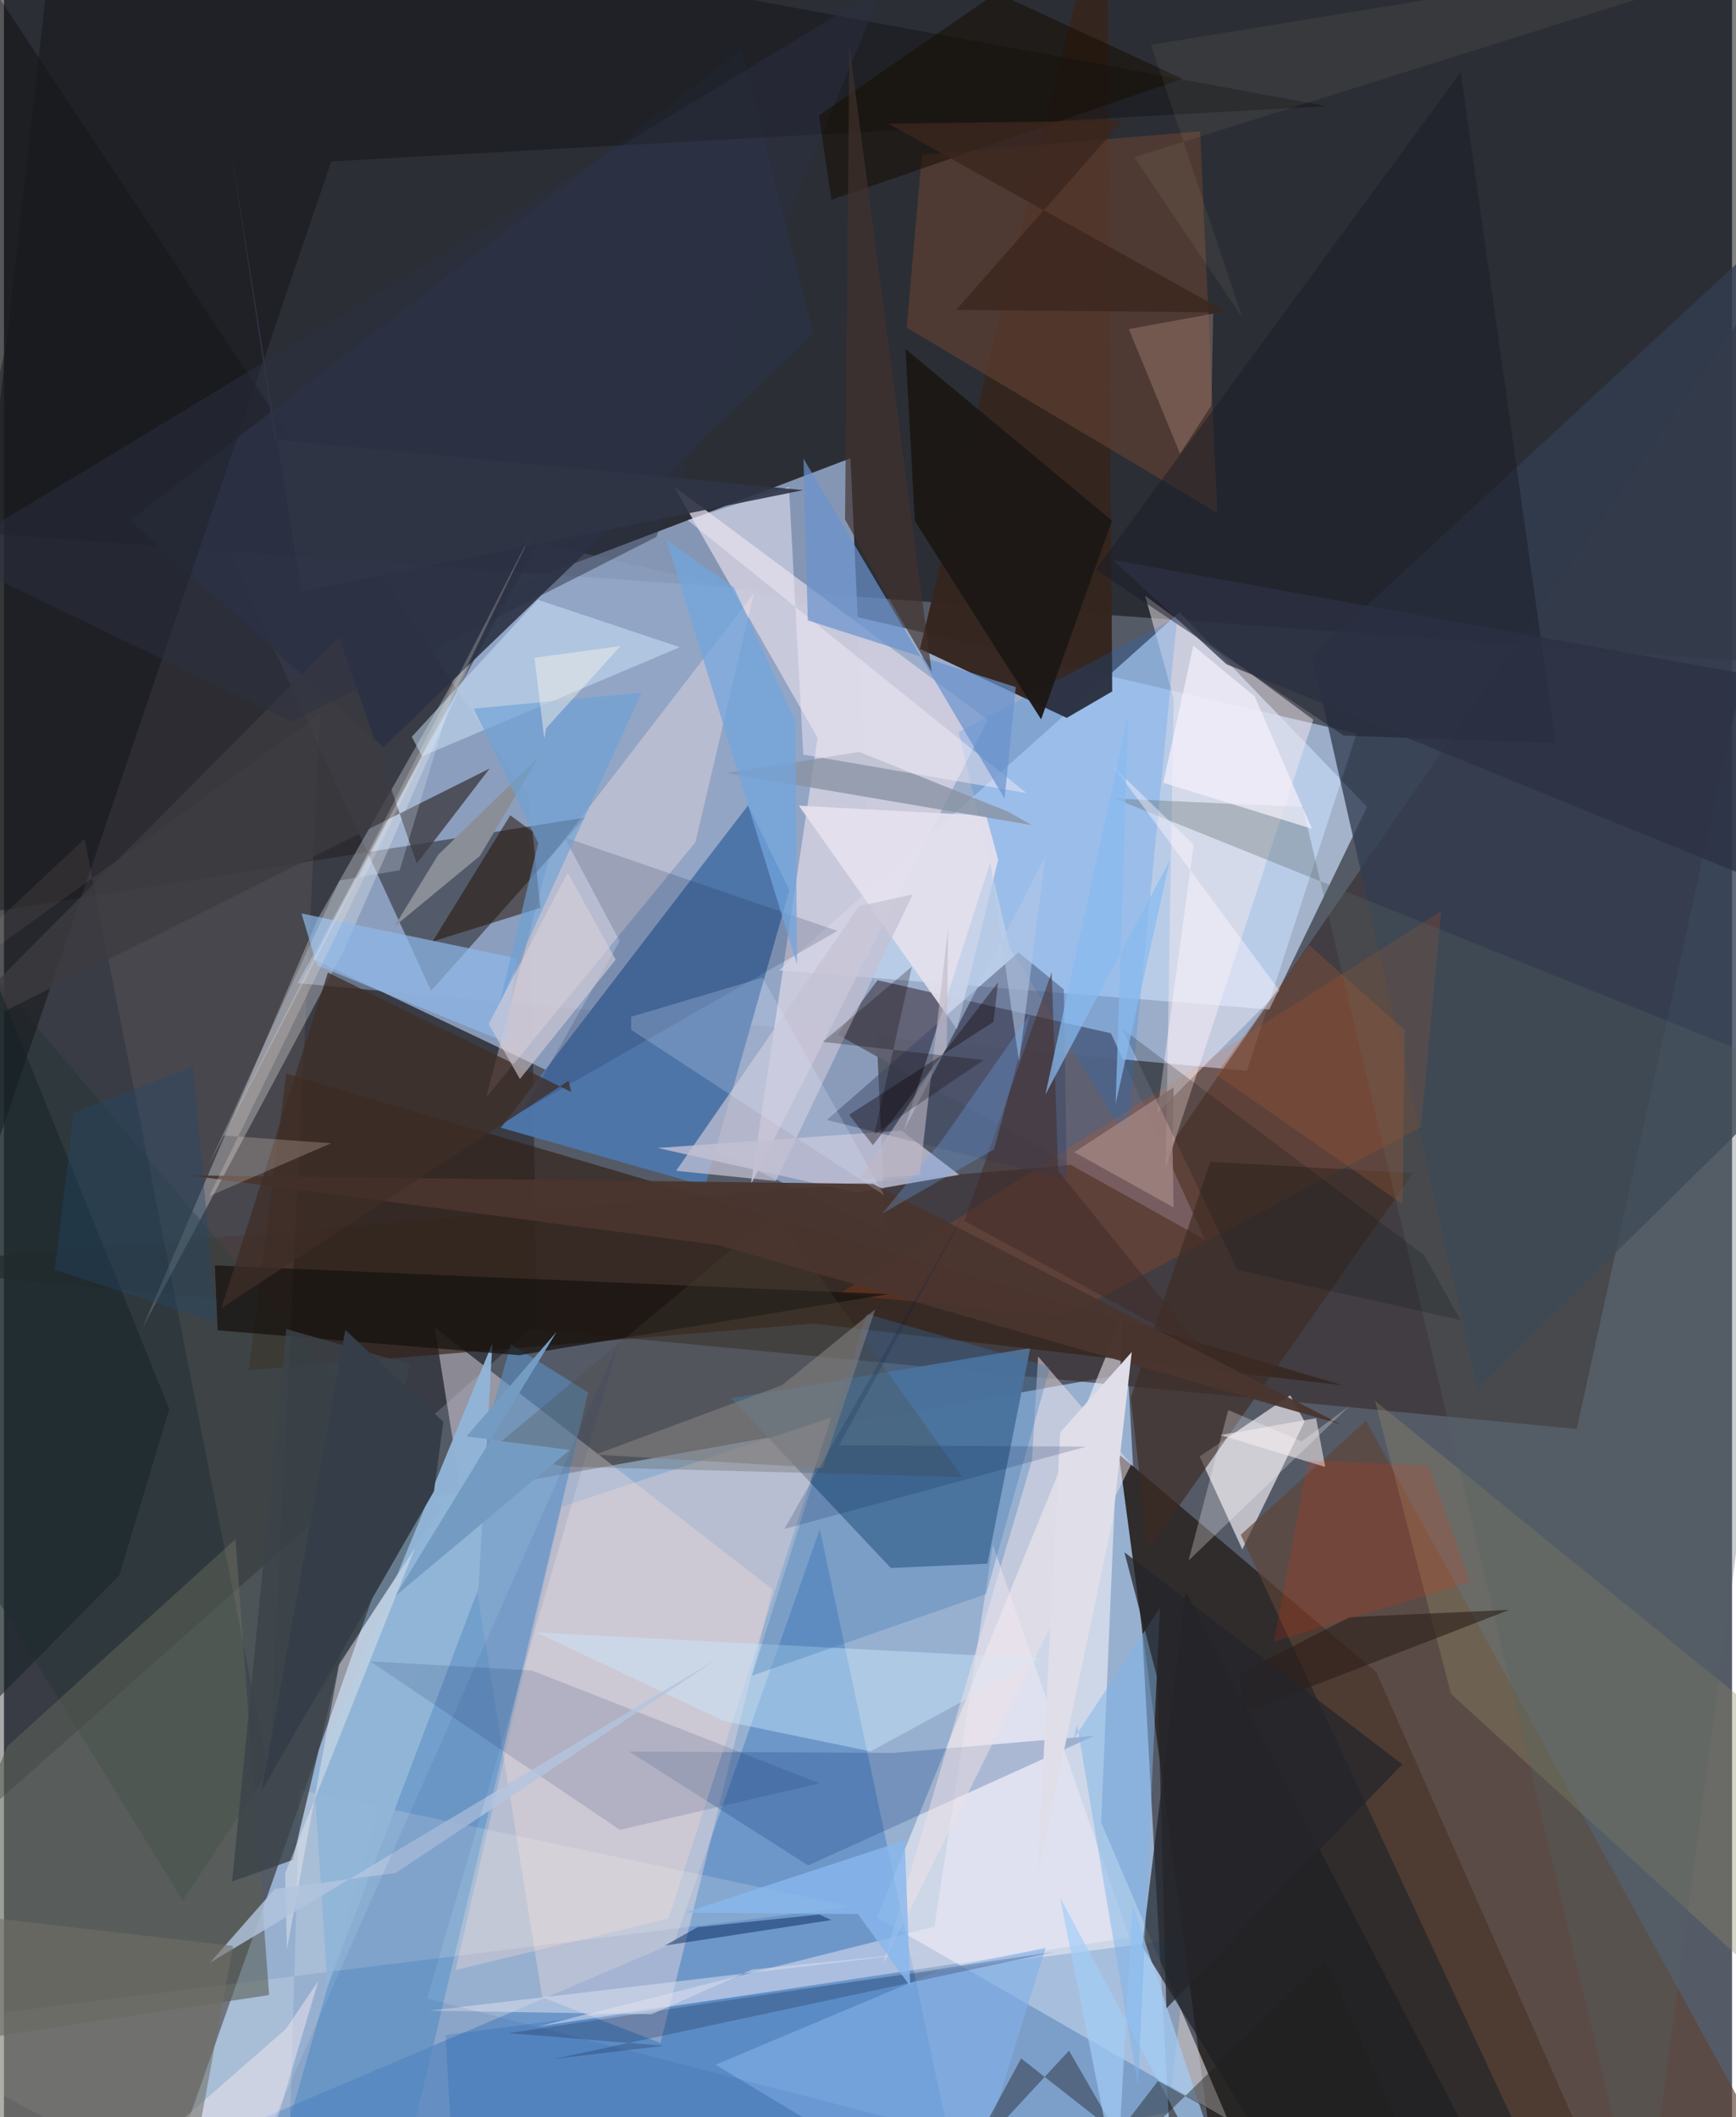 <svg xmlns="http://www.w3.org/2000/svg" width="228" height="278" viewBox="0 0 836 1024"><path fill="#555a67" d="M0 0h836v1024H0z"/><path fill="#a8c6ec" fill-opacity=".792" d="M565.965 1069.053L87.913 1029.23l106.558-302.676 349.31-62.313z"/><path fill="#b2c7e8" fill-opacity=".765" d="M258.605 262.46l395.767 92.387-53.09 163.07-459.194-42.385z"/><path fill="#020001" fill-opacity=".494" d="M898-54.673L-15.741-11.432-62 254.124l935.083 67.927z"/><path fill-opacity=".333" d="M-42.595-62l296.597 448.291 3.863 253.806-286.784 254.048z"/><path fill="#91a4c4" fill-opacity=".886" d="M246.655 283.644l-96.994 180.27 276.802 131.79-16.939-374.05z"/><path fill="#302c2c" fill-opacity=".992" d="M765.409 1038.765l-101.51-229.992L539.334 703.38 590.451 1086z"/><path fill="#393134" fill-opacity=".702" d="M-62 612.47l822.818 78.655L898 70.02 560.286 559.7z"/><path fill="#fefaff" fill-opacity=".518" d="M541.161 636.273l-118.795 291.14 169.622 97.608-61.203-143.638z"/><path fill="#c6d8f4" fill-opacity=".702" d="M659.47 390.24l-90.773-94.139-193.763 173.234 237.175 18.933z"/><path fill="#35251f" fill-opacity=".973" d="M536.14 334.421L533.43-62l-90.279 375.846 71.002 33.37z"/><path fill="#507194" fill-opacity=".965" d="M475.76 756.298l20.714-104.293-144.756 24.272 77.339 82.112z"/><path fill="#4e75a7" fill-opacity=".992" d="M339.193 573.594l40.771-142.996-20.008-41.036L240.38 545.44z"/><path fill="#1b66bb" fill-opacity=".322" d="M12.389 1072.56l456 13.44-73.673-346.377-70.483 200.08z"/><path fill="#d4ced9" fill-opacity=".529" d="M208.405 642.093l163.43 126.638-54.189 219.417-57.237-22.095z"/><path fill="#d8d3e2" fill-opacity=".788" d="M475.975 348.154L361.335 572.87l32.271-215.982-69.35-121.48z"/><path fill="#222022" fill-opacity=".525" d="M-62 449.966l343.094-54.538-74.459 83.775L21.203 76.044z"/><path fill="#fffafe" fill-opacity=".62" d="M629.194 687.57l-30.118 61.804-20.62-44.954 43.81-29.57z"/><path fill="#333e52" fill-opacity=".78" d="M893.445 76.51L632.867 317.385l80.15 354.16 137.33-135.285z"/><path fill="#332014" fill-opacity=".643" d="M647.772 670.038L136.554 519.276l-18.168 143.436 273.365-22.545z"/><path fill="#5f6072" fill-opacity=".957" d="M581.105 599.704l-45.57-99.928-112.927-25.683-19.388 26.24z"/><path fill="#e9edf0" fill-opacity=".325" d="M164.261 459.978L66.863 642.56l85.018-198.308L237.03 295.02z"/><path fill="#5e4434" fill-opacity=".655" d="M878.026 1086l-135.8-34.193L598.335 742.32l60.584-55.202z"/><path fill="#2b3143" fill-opacity=".902" d="M61.03 251.733l295.9-227.981 34.535 137.512-207.856 200.089z"/><path fill="#5893c9" fill-opacity=".569" d="M282.611 673.453l-90.54 381.776L120.854 1086l124.373-435.872z"/><path fill="#bdbcd1" fill-opacity=".835" d="M316.263 555.233l117.927-8.422 27.884 21.393-49.655 8.604z"/><path fill="#674334" fill-opacity=".588" d="M578.686 63.51L444.06 74.865l-7.347 83.591 150.3 89.7z"/><path fill="#233432" fill-opacity=".424" d="M-62 678.005L86.508 919.313 212.152 728.55-62 404.565z"/><path fill="#ffe6e5" fill-opacity=".353" d="M263.474 415.949l99.322-129-28.253 120.332-101.33 123.593z"/><path fill="#f2e8ed" fill-opacity=".506" d="M633.42 348.092L562 565.082l3.914-227.071-13.843-49.86z"/><path fill="#f50" fill-opacity=".153" d="M695.327 440.641L404.009 625.906l109.17 10.875 172.29-91.631z"/><path fill="#17191d" fill-opacity=".58" d="M158.322 78.089L-62 726.196 26.958-62 639.735 51.337z"/><path fill="#0a5ab0" fill-opacity=".188" d="M219.282 1086l-5.634-101.744 359.404-46.975-9.497 84.455z"/><path fill="#1a1c27" fill-opacity=".482" d="M750.638 359.318l-45.859-324.43-176.558 240.61 119.898 80.28z"/><path fill="#0076f2" fill-opacity=".165" d="M567.598 298.487l-105.735 55.597 24.667 104.139 56.659 92.28z"/><path fill="#f5eefb" fill-opacity=".455" d="M544.435 937.135L478.37 747.082l-28.254 184.793-191.39 48.203z"/><path fill="#013276" fill-opacity=".231" d="M430.102 847.825l97.323-8.26-138.38 62.655-86.54-55.051z"/><path fill="#f0d8d4" fill-opacity=".357" d="M218.477 952.833l102.979-24.845 78.806-242.45-130.37 43.222z"/><path fill="#1d2023" fill-opacity=".694" d="M721.67 1058.37l-108.664-15.824-62.394-101.119L571.68 769.8z"/><path fill="#fffff3" fill-opacity=".161" d="M143.064 865.74l267.07 56.417L-62 981.052 136.674 1086z"/><path fill="#e5e1ee" fill-opacity=".929" d="M461.017 497.822l19.953-82.08-5.826-21.237-90.59-4.825z"/><path fill="#8f8966" fill-opacity=".357" d="M700.016 819.245L898 1000.318 838.328 819.66 663.297 677.538z"/><path fill="#3d2a22" fill-opacity=".647" d="M553.486 749.786l-8.39-73.799 38.546-114.03 98.006 5.414z"/><path fill="#8992a2" fill-opacity=".788" d="M497.25 399.089l-11.428-6.483-72.08-28.891-64.181 10.227z"/><path fill="#d0e9fe" fill-opacity=".478" d="M326.99 313.016l-68.757-22.937-60.933 66.265 4.943 9.449z"/><path fill="#5a5f56" fill-opacity=".6" d="M128.276 964.921l-16.27-220.466L1.753 844.477-62 993.717z"/><path fill="#3a4665" fill-opacity=".455" d="M490.8 460.634l21.926 17.891 1.48 92.103L398.1 541.69z"/><path fill="#92b6d8" fill-opacity=".961" d="M229.556 768.366l6.733-118.671-86.301 209.954 6.527 101.294z"/><path fill="#ffd3bf" fill-opacity=".071" d="M152.998 345.184l-24.762 512.744-89.24-452.196L-62 500.338z"/><path fill="#1c1815" fill-opacity=".965" d="M440.66 252.003l-4.514-83.193 99.886 82.999-34.286 96.118z"/><path fill="#171310" fill-opacity=".729" d="M102.037 612.036l1.313 31.405 145.892 12.021 178.43-29.515z"/><path fill="#261202" fill-opacity=".525" d="M244.938 394.324l10.748 7.909 3.837 36.848-52.171 16.293z"/><path fill="#cbebff" fill-opacity=".42" d="M348.254 832.398l71.026 14.693 82.26-44.871-244.107-12.728z"/><path fill="#3d3c41" fill-opacity=".776" d="M162.156 307.946l37.557 109.711 35.26-45.965-270.556 135.365z"/><path fill="#8fb9e9" fill-opacity=".694" d="M143.948 441.799l7.449 25.05 91.254 37.174 5.47-40.537z"/><path fill="#82b1e9" fill-opacity=".624" d="M463.916 1070.738L344.26 998.65l110.717-46.603 48.958-9.914z"/><path fill="#efe9f8" fill-opacity=".494" d="M494.707 383.607l-163.973-132.04 49.038-16.089 6.91 129.503z"/><path fill="#c4c2d3" fill-opacity=".729" d="M325.174 566.287l48.245 4.917 66.21-138.612-25.868 5.643z"/><path fill="#f1e8e9" fill-opacity=".58" d="M588.413 694.097l50.76 15.4-5.34-28.482.919 4.91z"/><path fill="#ece1e6" fill-opacity=".522" d="M545.355 708.196L425.346 949.944l71.989-243.543 2.956-50.32z"/><path fill="#07051f" fill-opacity=".204" d="M508.543 943.96l-242.478 51.884 53.306-6.36-75.356-6.13z"/><path fill="#3976b1" fill-opacity=".302" d="M361.818 810.488l113.355-39.512 30.907-109.787-88.823-25.72z"/><path fill="#556462" fill-opacity=".314" d="M792.99 1086L628.334 390.324l-91.046-4.119L869.065 519.64z"/><path fill="#4b4b38" fill-opacity=".251" d="M372.797 586.878l90.665 127.45-192.754-5.024-35.358-7.796z"/><path fill="#001e53" fill-opacity=".129" d="M177.151 803.504l120.8 81.5 96.596-22.465-139.188-54.588z"/><path fill="#021239" fill-opacity=".157" d="M271.106 404.955l132.126 45.299-151.837 86.874 46.472-81.988z"/><path fill="#21242a" fill-opacity=".439" d="M464.538 1046.558l27.542-50.981 46.214 36.292-23.04-40.057z"/><path fill="#3c4349" fill-opacity=".812" d="M136.573 642.816L110.37 910.008l29.323-10.385 56.79-239.745z"/><path fill="#6992cd" fill-opacity=".706" d="M386.768 221.787l97.306 164.476 5.417-53.934-100.614-32.278z"/><path fill="#71a5de" fill-opacity=".729" d="M382.83 348.966l-29.717-64.85-32.536-22.869 63.068 205.137z"/><path fill="#a4cef7" fill-opacity=".686" d="M545.972 921.112L601.034 1086l-90.136-168.264 27.537 138.248z"/><path fill="#162327" fill-opacity=".533" d="M79.976 681.46L-62 330.31l54.789 495.493 63-63.815z"/><path fill="#4a352e" fill-opacity=".937" d="M345.598 602.19L89.25 568.45l331.21 4.17 226.07 116.202z"/><path fill="#2c3143" fill-opacity=".482" d="M139.18 349.095l176.38-89.363 109.5-265.86-453.026 274.403z"/><path fill="#3e2e27" fill-opacity=".757" d="M156.709 470.374l117.694 57.768-1.252-5.412-167.977 109.978z"/><path fill="#9f7c72" fill-opacity=".459" d="M584.114 196.081l.885-44.388-40.815 7.47 24.766 60.267z"/><path fill="#edecf0" fill-opacity=".435" d="M136.02 906.128l.891 36.606L162.1 805.29l36.743-56.608z"/><path fill="#b4c8e6" fill-opacity=".553" d="M503.888 413.868l-68.598 133 41.888-129.91 13.903 96.48z"/><path fill="#150d01" fill-opacity=".525" d="M400.312 96.618l-6.036-40.768 85.93-59.315 89.85 41.552z"/><path fill="#7eb3e8" fill-opacity=".49" d="M519.134 834.04l29.528 175.395 10.54-231.75-41.716 63.44z"/><path fill="#8a8e96" d="M210.12 413.398l-21.317 34.793 41.459-34.228 28.282-47.653z"/><path fill="#353d48" d="M124.672 866.08l83.368-144.84 4.521-33.538-47.421-44.453z"/><path fill="#6da1d6" fill-opacity=".635" d="M258.457 407.77l-18.493 76.998 68.528-149.764-81.234 7.764z"/><path fill="#d8d0d9" fill-opacity=".592" d="M249.604 521.885l-15.12-26.633 38.26-73.167 23.195 42.059z"/><path fill="#f5f1fc" fill-opacity=".71" d="M560.857 378.582l14.546-66.268 29.66 24.526 27.691 64.01z"/><path fill="#dde7ff" fill-opacity=".22" d="M367.053 472.866l58.788 105.212-122.412-79.97-.003-6.353z"/><path fill="#b2c5de" fill-opacity=".808" d="M131.002 913.635L99.72 949.231l245.905-147.263-156.07 103.924z"/><path fill="#ffeddf" fill-opacity=".216" d="M158.234 552.963l-58.927 25.55 161.28-331.332-154.444 302.011z"/><path fill="#fff5ff" fill-opacity=".424" d="M537.107 371.195l79.94 107.93-59.128 59.174 17.655-129.737z"/><path fill="#2b1d18" fill-opacity=".592" d="M650.96 782.18l77.293-3.545-128.822 49.852-1.655-18.951z"/><path fill="#ff2c00" fill-opacity=".149" d="M689.205 708.635l-58.329-2.155-16.48 87.517 94.975-28.883z"/><path fill="#827f7f" fill-opacity=".6" d="M421.492 633.29l-45.038 36.643-90.481 33.63 110.06 6.445z"/><path fill="#a18481" fill-opacity=".82" d="M565.361 555.527l.497-29.656-48.062 31.385 48.033 26.749z"/><path fill="#fcedf5" fill-opacity=".439" d="M136.311 981.409l-82.276 71.99 75.563-19.748 22.499-75.527z"/><path fill="#e5f1ff" fill-opacity=".243" d="M99.196 563.189l63.192-137.335 29.067-4.933 25.026-83.273z"/><path fill="#432c28" fill-opacity=".533" d="M509.975 566.295l70.978 87.568-116.365-63.36 42.29-120.315z"/><path fill="#d8deed" fill-opacity=".545" d="M205.9 972.494l241.958-28.577-85.823 8.674-48.86 21.657z"/><path fill="#fdfbff" fill-opacity=".267" d="M651 679.97l-23.18 17.163-35.545-15.125-19.19 72.758z"/><path fill="#002b73" fill-opacity=".082" d="M204.692 966.594L667.725 1086h-564.07l194.371-438.295z"/><path fill="#111719" fill-opacity=".224" d="M541.09 497.687l145.977 109.396 17.537 31.372-107.909-24.21z"/><path fill="#032358" fill-opacity=".471" d="M400.293 928.675l-80.59 12.34 15.839-8.899 58.91-6.122z"/><path fill="#42312c" fill-opacity=".659" d="M448.797 324.945l-23.678-40.59-18.23-33.143 2.084-228.784z"/><path fill="#2b3144" fill-opacity=".745" d="M536.264 270.776L898 336.016v110.14L591.415 321.265z"/><path fill="#70adf7" fill-opacity=".282" d="M453.672 551.6l-28.688 35.324 54.036-31.07 17.519-65.613z"/><path fill="#e0dee9" fill-opacity=".996" d="M499.977 907.597l36.445-172.647 9.174-81.028-34.608 38.887z"/><path fill="#88b7ed" fill-opacity=".812" d="M435.759 890.15l2.683 70.598-25.307-34.993-83.724-.725z"/><path fill="#c1b8c5" fill-opacity=".592" d="M456.093 506.553l.686-58.012-13.78 119.783-29.093 2.05z"/><path fill="#0c0004" fill-opacity=".357" d="M478.71 494.257l2.216-19.146-60.54 78.76-11.524-14.69z"/><path fill="#3b261e" fill-opacity=".796" d="M541.267 58.272L427.756 59.8l164.104 91.31-131.256-1.236z"/><path fill="#749cc3" d="M267.358 644.144l-78.1 127.873 84.413-70.671-49.945-6.6z"/><path fill="#ffffcf" fill-opacity=".055" d="M599.114 153.698L554.946 21.65 898-34.282 546.858 76.026z"/><path fill="#1d1e1b" fill-opacity=".435" d="M558.338 1006.418L497.418 1086l141.784-138.366L700.384 1086z"/><path fill="#995736" fill-opacity=".333" d="M677.618 498.186L631.5 457.19l-45.12 62.606 90.296 62.641z"/><path fill="#f4f2e9" fill-opacity=".459" d="M262.256 352.259l-.845 5.147-4.74-39.292 41.636-5.656z"/><path fill="#090002" fill-opacity=".259" d="M421.023 548.616l52.904-35.924-77.81-8.773 43.135-36.42z"/><path fill="#24476a" fill-opacity=".38" d="M33.826 538.17l57.44-22.047 11.697 123.688-78.438-25.637z"/><path fill="#303446" fill-opacity=".902" d="M386.68 237.057L131.09 212.63 109.153 68.265l34.654 217.87z"/><path fill="#716f65" fill-opacity=".569" d="M-62 921.129l22.81 110.603L84.246 1086l26.6-144.81z"/><path fill="#25252a" fill-opacity=".741" d="M676.457 853.328L562.343 971.38l-4.297-159.372-16-61.217z"/><path fill="#89bbef" fill-opacity=".718" d="M564.054 416.055l-60.26 113.422 40.131-184-6.12 188.372z"/><path fill="#041b4a" fill-opacity=".176" d="M377.528 739.506l90.4-158.604-63.918 118.143 119.593.635z"/></svg>